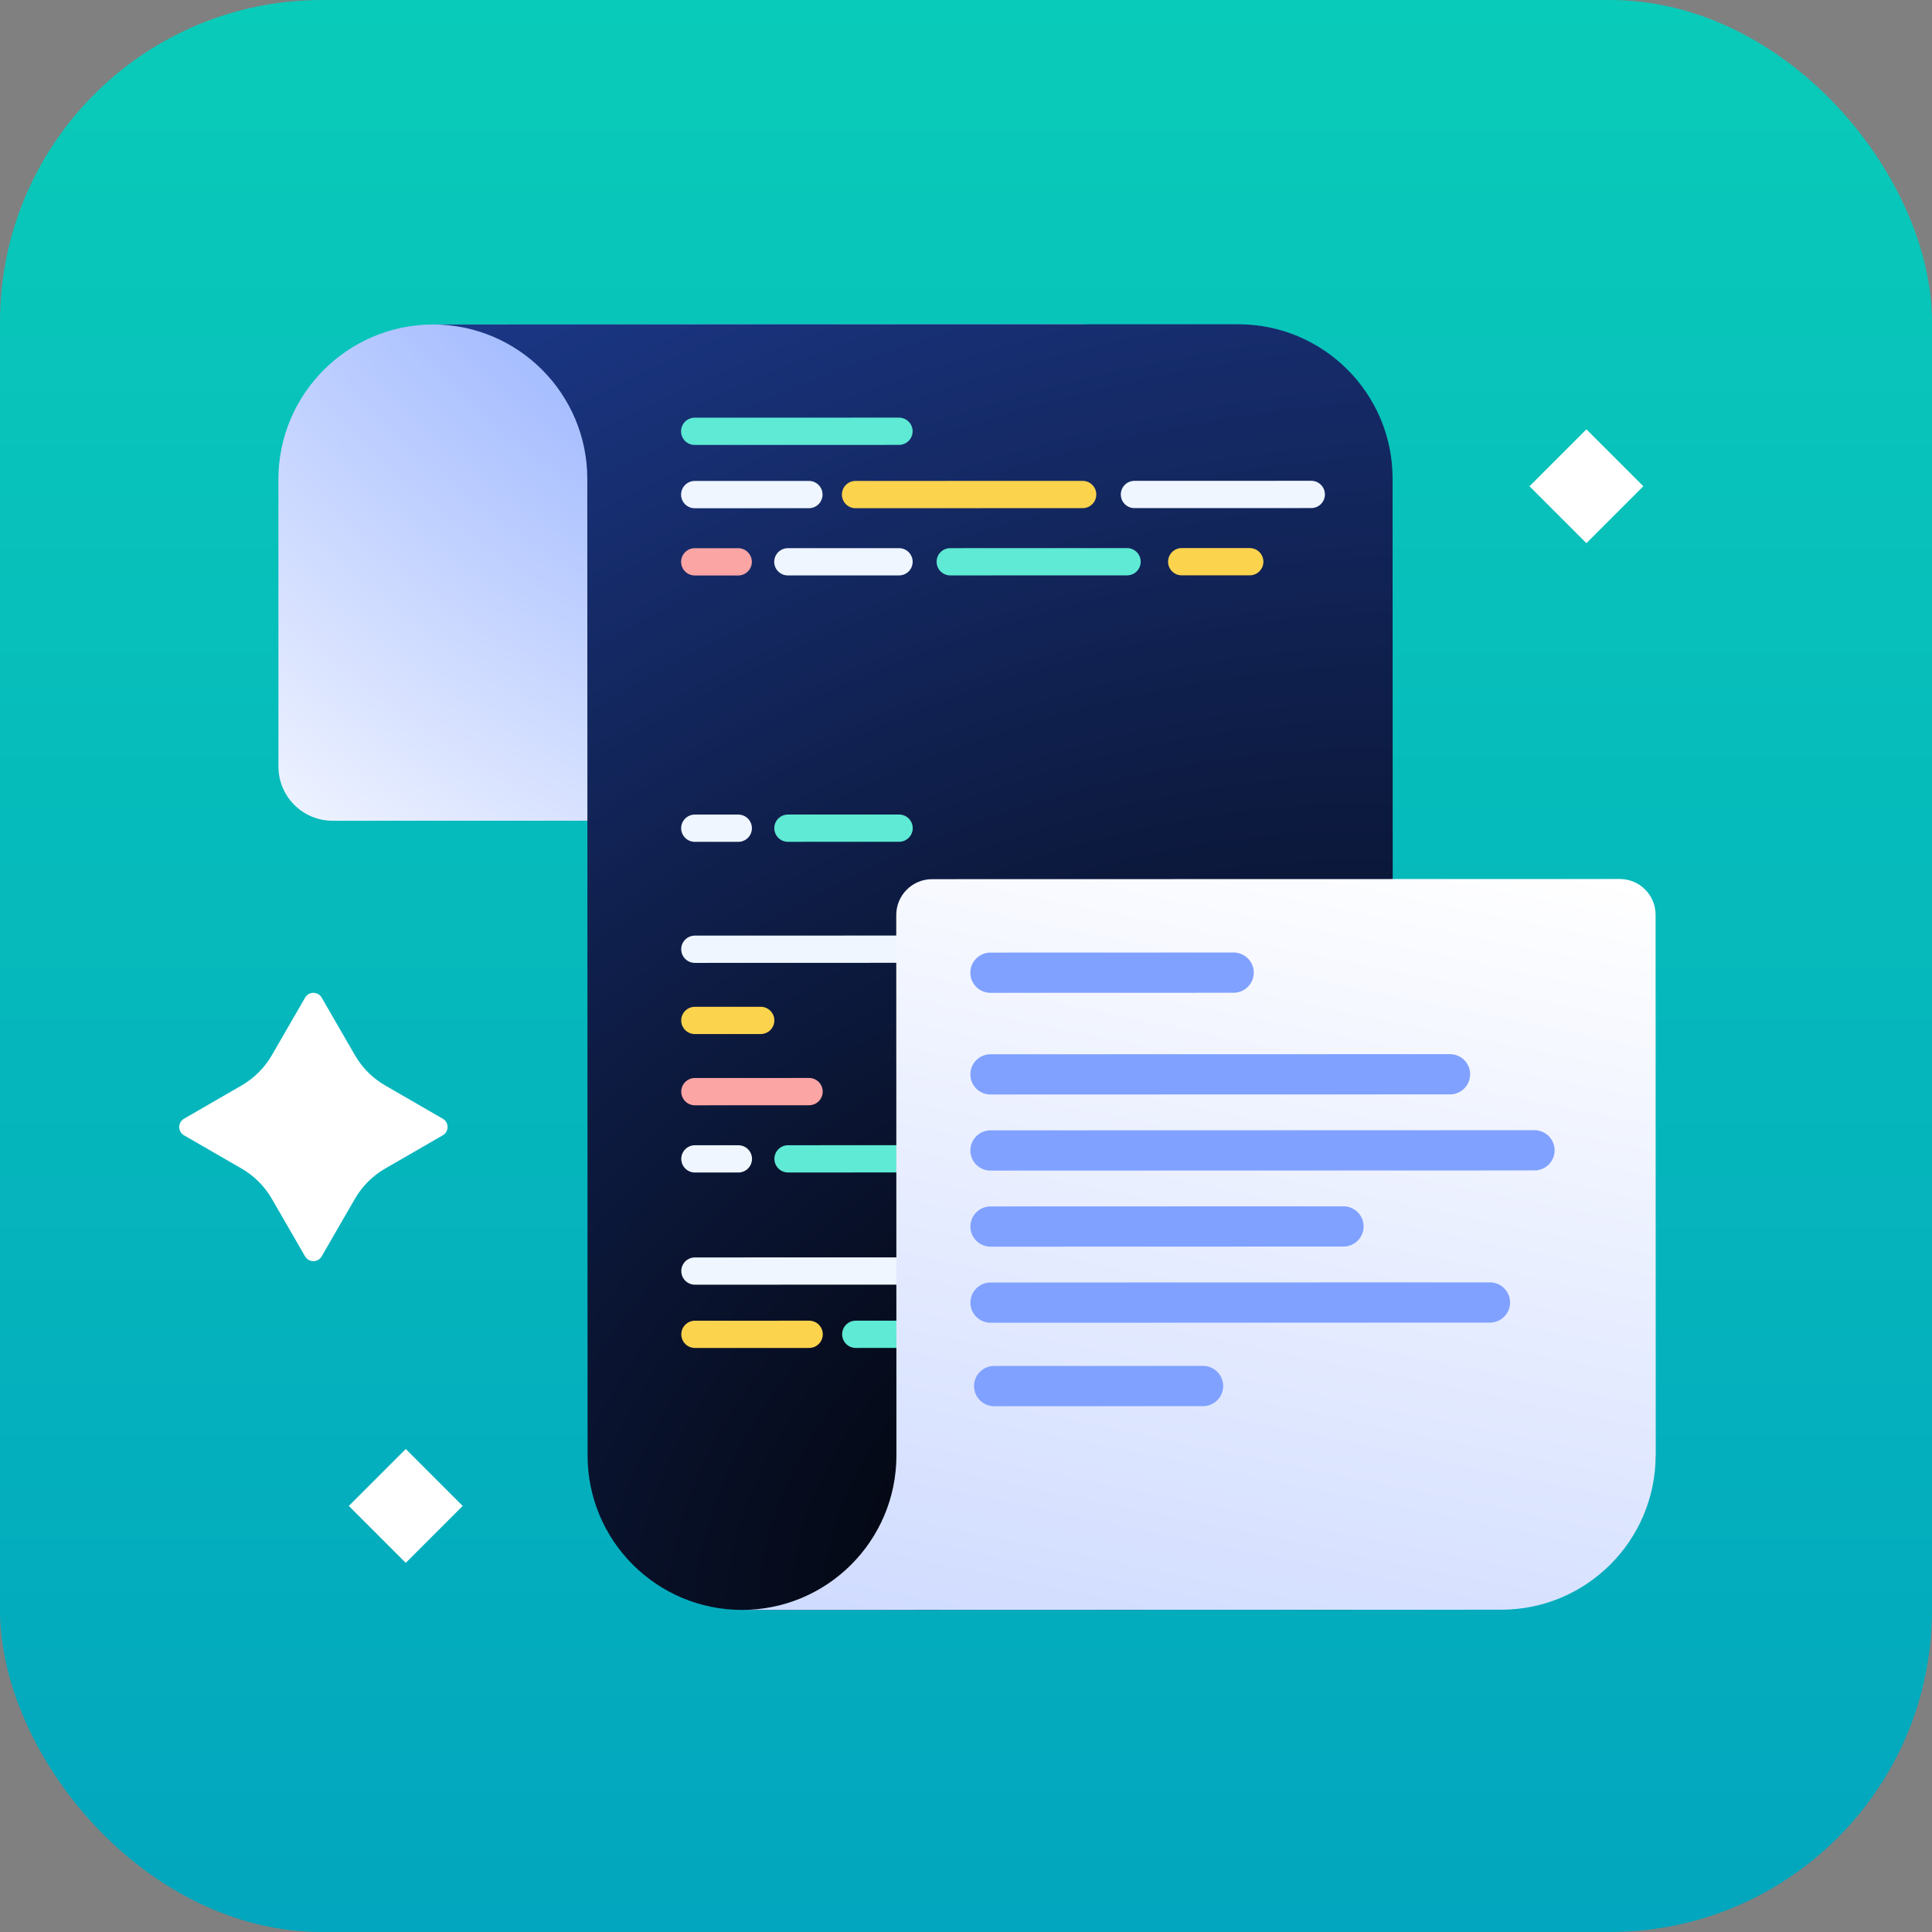 <svg width="72" height="72" viewBox="0 0 72 72" fill="none" xmlns="http://www.w3.org/2000/svg">
<rect x="0" y="0" width="72" height="72" fill="#808080" stroke="none"/>
<rect width="72" height="72" rx="12" fill="url(#paint0_linear_596_165)"/>
<path d="M16.15 12.092L40.387 12.085L40.392 30.58L12.396 30.587C11.284 30.588 10.378 29.685 10.377 28.57L10.375 17.87C10.374 14.681 12.961 12.093 16.15 12.092Z" fill="url(#paint1_radial_596_165)"/>
<path d="M51.898 17.839C51.898 14.66 49.319 12.083 46.14 12.084L16.13 12.092C19.308 12.091 21.887 14.668 21.887 17.847L21.897 54.242C21.898 57.421 24.477 59.998 27.655 59.997L51.91 59.991L51.898 17.839Z" fill="url(#paint2_radial_596_165)"/>
<path d="M33.503 15.564L25.889 15.566C25.609 15.566 25.381 15.794 25.381 16.074C25.381 16.355 25.609 16.582 25.89 16.582L33.503 16.58C33.783 16.58 34.011 16.353 34.011 16.072C34.011 15.791 33.783 15.564 33.503 15.564Z" fill="#5EEAD4"/>
<path d="M30.146 17.923L25.89 17.924C25.609 17.924 25.382 18.152 25.382 18.433C25.382 18.713 25.61 18.941 25.89 18.941L30.146 18.939C30.427 18.939 30.654 18.712 30.654 18.431C30.654 18.151 30.427 17.923 30.146 17.923Z" fill="#EFF6FF"/>
<path d="M40.348 17.921L31.883 17.923C31.603 17.923 31.375 18.151 31.375 18.431C31.375 18.712 31.603 18.939 31.883 18.939L40.348 18.937C40.629 18.937 40.856 18.709 40.856 18.429C40.856 18.148 40.628 17.921 40.348 17.921Z" fill="#FCD34D"/>
<path d="M33.511 46.859L25.898 46.861C25.617 46.861 25.39 47.089 25.39 47.369C25.39 47.65 25.617 47.877 25.898 47.877L33.511 47.875C33.792 47.875 34.019 47.647 34.019 47.367C34.019 47.086 33.791 46.859 33.511 46.859Z" fill="#EFF6FF"/>
<path d="M30.155 49.218L25.898 49.219C25.618 49.219 25.39 49.447 25.39 49.727C25.39 50.008 25.618 50.235 25.899 50.235L30.155 50.234C30.436 50.234 30.663 50.006 30.663 49.726C30.663 49.445 30.435 49.218 30.155 49.218Z" fill="#FCD34D"/>
<path d="M40.356 49.215L31.891 49.218C31.611 49.218 31.384 49.445 31.384 49.726C31.384 50.006 31.611 50.234 31.892 50.234L40.356 50.231C40.637 50.231 40.864 50.004 40.864 49.723C40.864 49.443 40.637 49.215 40.356 49.215Z" fill="#5EEAD4"/>
<path d="M48.867 17.918L42.277 17.92C41.996 17.92 41.769 18.148 41.769 18.428C41.769 18.709 41.997 18.936 42.277 18.936L48.868 18.934C49.148 18.934 49.376 18.707 49.376 18.426C49.376 18.146 49.148 17.918 48.867 17.918Z" fill="#EFF6FF"/>
<path d="M27.511 20.43L25.891 20.43C25.61 20.43 25.383 20.658 25.383 20.938C25.383 21.219 25.61 21.446 25.891 21.446L27.511 21.446C27.792 21.446 28.019 21.218 28.019 20.938C28.019 20.657 27.791 20.43 27.511 20.43Z" fill="#FCA5A5"/>
<path d="M33.504 20.428L29.361 20.429C29.08 20.429 28.853 20.657 28.853 20.938C28.853 21.218 29.081 21.445 29.361 21.445L33.504 21.444C33.785 21.444 34.012 21.217 34.012 20.936C34.012 20.655 33.785 20.428 33.504 20.428Z" fill="#EFF6FF"/>
<path d="M30.152 40.173L25.896 40.174C25.615 40.175 25.388 40.402 25.388 40.683C25.388 40.963 25.616 41.191 25.896 41.191L30.152 41.189C30.433 41.189 30.66 40.962 30.66 40.681C30.66 40.401 30.433 40.173 30.152 40.173Z" fill="#FCA5A5"/>
<path d="M27.517 42.68L25.896 42.68C25.616 42.68 25.389 42.908 25.389 43.188C25.389 43.469 25.616 43.696 25.897 43.696L27.517 43.696C27.797 43.696 28.025 43.468 28.025 43.188C28.025 42.907 27.797 42.68 27.517 42.68Z" fill="#EFF6FF"/>
<path d="M33.51 42.678L29.367 42.679C29.086 42.679 28.859 42.907 28.859 43.188C28.859 43.468 29.087 43.695 29.367 43.695L33.51 43.694C33.791 43.694 34.018 43.467 34.018 43.186C34.018 42.906 33.791 42.678 33.51 42.678Z" fill="#5EEAD4"/>
<path d="M46.575 20.425L44.038 20.425C43.758 20.425 43.531 20.653 43.531 20.934C43.531 21.214 43.758 21.442 44.039 21.441L46.575 21.441C46.856 21.441 47.083 21.213 47.083 20.933C47.083 20.652 46.856 20.425 46.575 20.425Z" fill="#FCD34D"/>
<path d="M42.003 20.426L35.412 20.428C35.132 20.428 34.904 20.655 34.905 20.936C34.905 21.217 35.132 21.444 35.413 21.444L42.003 21.442C42.284 21.442 42.511 21.215 42.511 20.934C42.511 20.653 42.283 20.426 42.003 20.426Z" fill="#5EEAD4"/>
<path d="M27.513 30.357L25.893 30.357C25.613 30.357 25.385 30.585 25.385 30.865C25.385 31.146 25.613 31.373 25.893 31.373L27.514 31.373C27.794 31.373 28.022 31.145 28.021 30.865C28.021 30.584 27.794 30.357 27.513 30.357Z" fill="#EFF6FF"/>
<path d="M33.507 30.355L29.363 30.356C29.083 30.356 28.855 30.584 28.856 30.864C28.856 31.145 29.083 31.372 29.364 31.372L33.507 31.371C33.787 31.371 34.015 31.144 34.015 30.863C34.015 30.582 33.787 30.355 33.507 30.355Z" fill="#5EEAD4"/>
<path d="M38.523 34.864L25.894 34.868C25.614 34.868 25.386 35.095 25.387 35.376C25.387 35.657 25.614 35.884 25.895 35.884L38.523 35.88C38.804 35.88 39.031 35.653 39.031 35.372C39.031 35.092 38.803 34.864 38.523 34.864Z" fill="#EFF6FF"/>
<path d="M28.349 37.52L25.895 37.521C25.614 37.521 25.387 37.749 25.387 38.029C25.387 38.31 25.615 38.537 25.895 38.537L28.35 38.536C28.63 38.536 28.858 38.309 28.858 38.028C28.858 37.748 28.63 37.52 28.349 37.52Z" fill="#FCD34D"/>
<path d="M61.701 54.231C61.702 57.41 59.125 59.989 55.946 59.989L27.652 59.997C30.83 59.996 33.407 57.417 33.407 54.239L33.401 34.1C33.401 33.362 33.998 32.765 34.736 32.764L60.364 32.758C61.102 32.757 61.699 33.355 61.699 34.093L61.705 54.231L61.701 54.231Z" fill="url(#paint3_linear_596_165)"/>
<path d="M45.972 35.497L36.913 35.5C36.498 35.5 36.161 35.836 36.162 36.25C36.162 36.664 36.498 37 36.913 37L45.972 36.997C46.387 36.997 46.724 36.661 46.724 36.247C46.724 35.833 46.387 35.497 45.972 35.497Z" fill="#80A1FF"/>
<path d="M44.833 50.903L37.051 50.905C36.636 50.905 36.299 51.241 36.3 51.655C36.3 52.069 36.636 52.405 37.051 52.405L44.833 52.403C45.248 52.403 45.585 52.067 45.585 51.653C45.584 51.239 45.248 50.903 44.833 50.903Z" fill="#80A1FF"/>
<path d="M54.036 39.285L36.914 39.289C36.499 39.289 36.162 39.625 36.163 40.04C36.163 40.454 36.499 40.789 36.914 40.789L54.036 40.785C54.451 40.785 54.788 40.449 54.788 40.035C54.788 39.62 54.451 39.285 54.036 39.285Z" fill="#80A1FF"/>
<path d="M57.184 42.119L36.915 42.125C36.5 42.125 36.163 42.461 36.163 42.875C36.163 43.289 36.5 43.625 36.915 43.625L57.184 43.619C57.6 43.619 57.936 43.283 57.936 42.869C57.936 42.455 57.599 42.119 57.184 42.119Z" fill="#80A1FF"/>
<path d="M50.066 44.956L36.916 44.96C36.501 44.96 36.164 45.296 36.164 45.71C36.164 46.124 36.501 46.46 36.916 46.46L50.066 46.456C50.481 46.456 50.818 46.12 50.818 45.706C50.818 45.292 50.481 44.956 50.066 44.956Z" fill="#80A1FF"/>
<path d="M55.524 47.79L36.916 47.795C36.501 47.795 36.165 48.131 36.165 48.545C36.165 48.96 36.502 49.295 36.917 49.295L55.525 49.29C55.94 49.29 56.276 48.954 56.276 48.54C56.276 48.126 55.94 47.79 55.524 47.79Z" fill="#80A1FF"/>
<path d="M16.5 42.31C16.739 42.172 16.739 41.828 16.5 41.691L14.358 40.454C13.888 40.183 13.497 39.792 13.226 39.322L11.989 37.179C11.851 36.94 11.507 36.94 11.37 37.179L10.133 39.321C9.862 39.791 9.471 40.182 9.001 40.453L6.858 41.691C6.619 41.829 6.619 42.173 6.858 42.31L9 43.547C9.47 43.818 9.861 44.209 10.132 44.679L11.369 46.821C11.507 47.06 11.851 47.06 11.988 46.821L13.225 44.679C13.496 44.209 13.887 43.818 14.357 43.547L16.5 42.31Z" fill="white"/>
<rect x="59.121" y="16" width="3" height="3" transform="rotate(45 59.121 16)" fill="white"/>
<rect x="15.121" y="54" width="3" height="3" transform="rotate(45 15.121 54)" fill="white"/>
<defs>
<linearGradient id="paint0_linear_596_165" x1="36" y1="0" x2="36" y2="72" gradientUnits="userSpaceOnUse">
<stop stop-color="#09CBB9"/>
<stop offset="1" stop-color="#02A6BE"/>
</linearGradient>
<radialGradient id="paint1_radial_596_165" cx="0" cy="0" r="1" gradientUnits="userSpaceOnUse" gradientTransform="translate(27.24 6.824) rotate(127.893) scale(32.861 53.329)">
<stop stop-color="#80A1FF"/>
<stop offset="1" stop-color="white"/>
</radialGradient>
<radialGradient id="paint2_radial_596_165" cx="0" cy="0" r="1" gradientUnits="userSpaceOnUse" gradientTransform="translate(43.316 57.356) rotate(-116.949) scale(54.626 74.018)">
<stop/>
<stop offset="1" stop-color="#1C398B"/>
</radialGradient>
<linearGradient id="paint3_linear_596_165" x1="51.619" y1="30.933" x2="44.379" y2="66.206" gradientUnits="userSpaceOnUse">
<stop stop-color="white"/>
<stop offset="1" stop-color="#CBD8FF"/>
</linearGradient>
</defs>
</svg>
